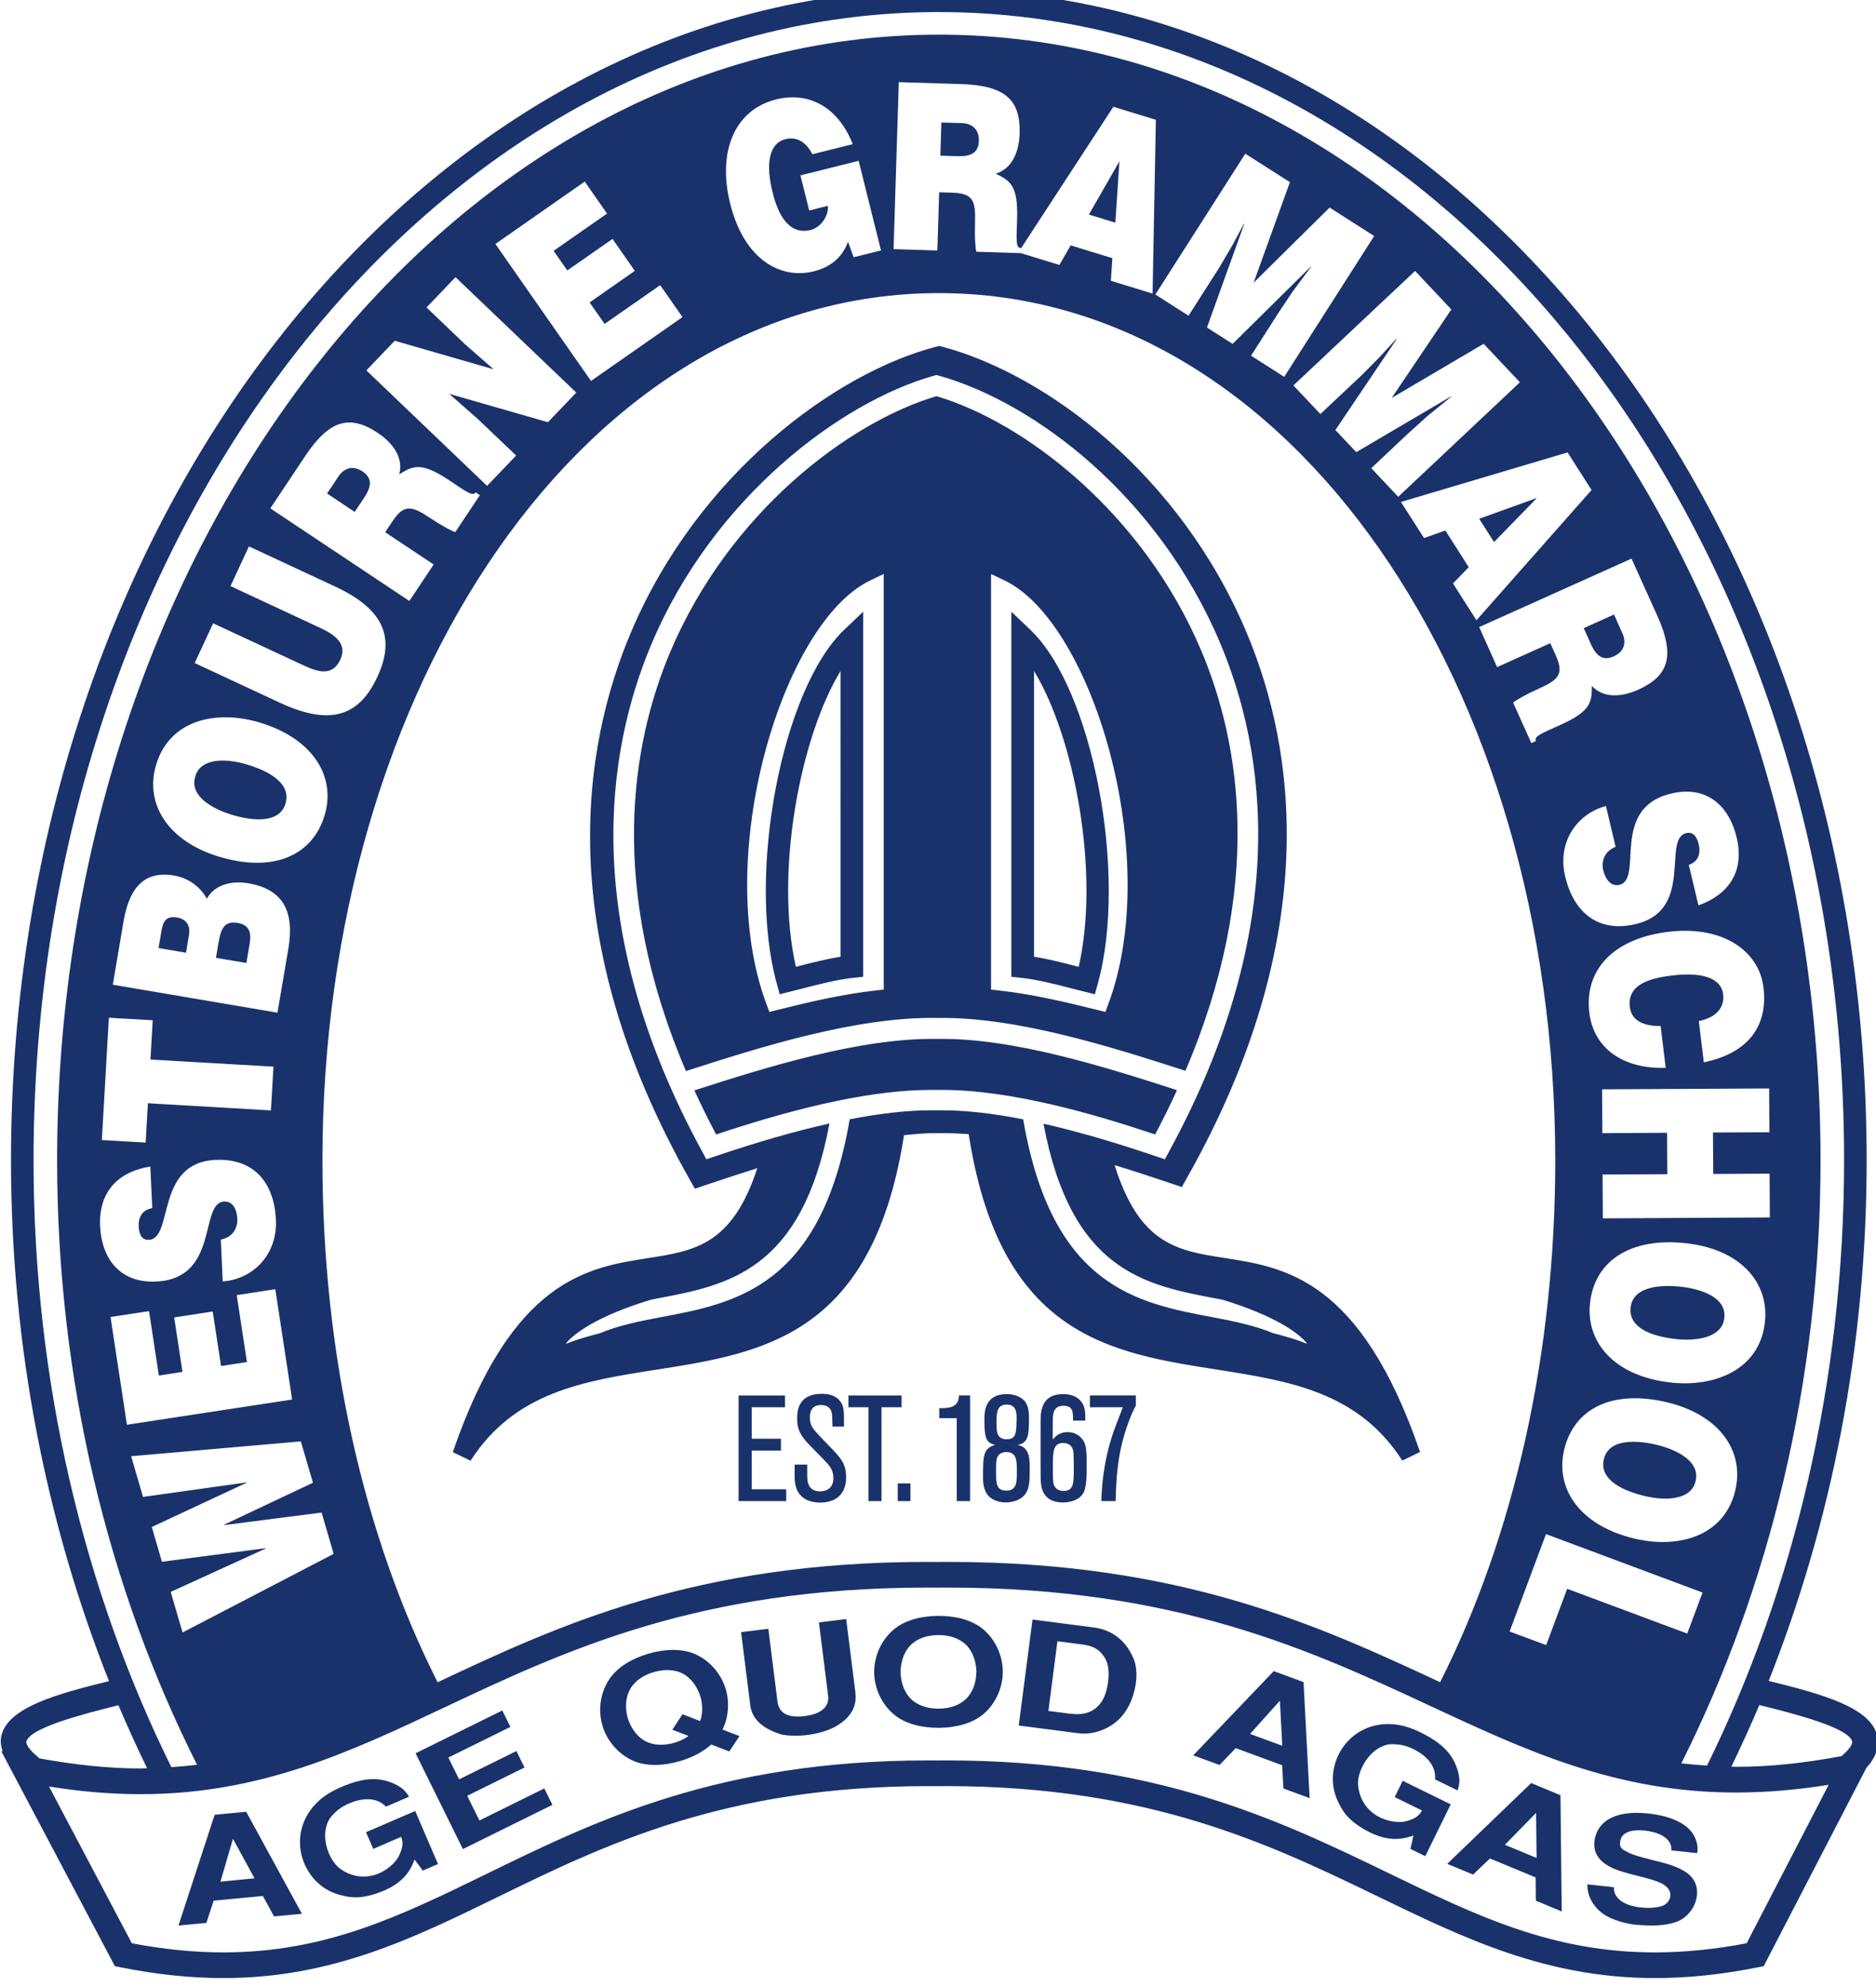 <?xml version="1.0" encoding="UTF-8" standalone="no"?>
<!-- Created with Inkscape (http://www.inkscape.org/) -->

<svg
   width="26.106mm"
   height="27.656mm"
   viewBox="0 0 26.106 27.656"
   version="1.1"
   id="svg811127"
   xmlns="http://www.w3.org/2000/svg"
   xmlns:svg="http://www.w3.org/2000/svg"
   xmlns:rdf="http://www.w3.org/1999/02/22-rdf-syntax-ns#"
   xmlns:cc="http://creativecommons.org/ns#"
   xmlns:dc="http://purl.org/dc/elements/1.1/">
  <defs
     id="defs811121">
    <clipPath
       id="clipPath811155"
       clipPathUnits="userSpaceOnUse">
      <path
         id="path811153"
         d="M 0,694.488 H 518.74 V 0 H 0 Z" />
    </clipPath>
    <clipPath
       id="clipPath811265"
       clipPathUnits="userSpaceOnUse">
      <path
         id="path811263"
         d="M 0,0 H 518.74 V 694.488 H 0 Z" />
    </clipPath>
    <clipPath
       id="clipPath811273"
       clipPathUnits="userSpaceOnUse">
      <path
         id="path811271"
         d="M -9,567.68 H 502.079 V 466.273 H -9 Z" />
    </clipPath>
    <clipPath
       id="clipPath811297"
       clipPathUnits="userSpaceOnUse">
      <path
         id="path811295"
         d="M 0,0 H 518.74 V 694.488 H 0 Z" />
    </clipPath>
    <clipPath
       id="clipPath811305"
       clipPathUnits="userSpaceOnUse">
      <path
         id="path811303"
         d="M 68.118,461.504 H 541.913 V 431.536 H 68.118 Z" />
    </clipPath>
    <clipPath
       id="clipPath811321"
       clipPathUnits="userSpaceOnUse">
      <path
         id="path811319"
         d="M -9,553.449 H 33.819 V 480.504 H -9 Z" />
    </clipPath>
    <clipPath
       id="clipPath811397"
       clipPathUnits="userSpaceOnUse">
      <path
         id="path811395"
         d="m 47.204,579.606 h 74.001 V 658 H 47.204 Z" />
    </clipPath>
    <clipPath
       id="clipPath811421"
       clipPathUnits="userSpaceOnUse">
      <path
         id="path811419"
         d="M 291.037,546.449 H 467.502 V 451.67 H 291.037 Z" />
    </clipPath>
  </defs>
  <g
     id="layer1"
     transform="translate(-168.569,-51.38)">
    <g
       id="g811391"
       transform="matrix(0.353,0,0,-0.353,151.917,283.508)">
      <g
         id="g811393"
         clip-path="url(#clipPath811397)">
        <g
           id="g811399"
           transform="translate(91.142,648.808)">
          <path
             d="m 0,0 -1.043,0.32 1.203,2.1 z m -34.256,-29.185 -1.2,0.203 0.092,0.543 c 0.092,0.542 0.197,0.932 0.764,0.833 0.487,-0.082 0.543,-0.417 0.47,-0.835 z m 54.243,13.001 c 0.164,-0.365 0.085,-0.723 -0.343,-0.915 -0.415,-0.187 -0.684,0.005 -0.901,0.492 l -0.28,0.622 1.194,0.536 z m -56.622,-12.596 -1.085,0.184 0.103,0.599 c 0.061,0.361 0.127,0.692 0.632,0.605 0.379,-0.064 0.526,-0.34 0.468,-0.68 z m 50.978,17.107 2.275,0.819 -1.689,-1.737 z m 7,-36.507 c 0.809,-0.198 1.714,-0.659 1.532,-1.421 -0.155,-0.744 -1.148,-0.806 -2.018,-0.595 -1.061,0.258 -1.774,0.73 -1.598,1.456 0.195,0.804 1.267,0.753 2.084,0.56 m 2.663,5.014 c -0.059,-0.759 -1.036,-0.945 -1.928,-0.843 -1.082,0.126 -1.849,0.504 -1.765,1.248 0.096,0.821 1.162,0.907 1.998,0.811 0.826,-0.093 1.783,-0.438 1.695,-1.216 m -60.279,21.324 c 0.194,0.737 1.19,0.74 2.046,0.48 1.043,-0.314 1.729,-0.828 1.511,-1.544 -0.239,-0.791 -1.305,-0.68 -2.111,-0.437 -0.797,0.241 -1.675,0.753 -1.446,1.501 m 64.9,-38.61 c -1.459,-0.275 -2.831,-0.422 -4.164,-0.422 h -0.004 c -0.061,0 -0.115,0.007 -0.175,0.007 0.383,0.797 0.755,1.602 1.102,2.428 1.355,-0.333 3.544,-0.896 3.661,-1.442 0.018,-0.089 -0.091,-0.292 -0.42,-0.571 m -3.741,-7.379 c -1.267,-0.241 -2.452,-0.359 -3.615,-0.359 -4.05,0 -7.02,1.44 -10.46,3.106 -4.318,2.09 -9.213,4.462 -17.467,4.462 l -0.353,-0.002 -0.36,0.002 c -8.258,0 -13.117,-2.373 -17.405,-4.467 -3.408,-1.663 -6.35,-3.101 -10.385,-3.101 -1.161,0 -2.345,0.118 -3.612,0.359 l -3.266,6.18 c 1.256,-0.202 2.448,-0.301 3.621,-0.301 4.722,0 8.254,1.667 11.994,3.431 4.683,2.209 9.99,4.712 18.994,4.712 l 0.419,-0.001 0.415,0.001 c 8.993,0 14.324,-2.484 19.025,-4.673 3.759,-1.753 7.308,-3.405 12.03,-3.405 h 0.002 c 1.185,0 2.391,0.101 3.657,0.304 z m -67.814,7.95 c 0.117,0.541 2.271,1.099 3.629,1.434 0.355,-0.845 0.733,-1.669 1.127,-2.481 -0.082,-0.002 -0.159,-0.011 -0.244,-0.011 -1.284,0 -2.609,0.143 -4.011,0.399 l 0.006,0.01 c -0.408,0.322 -0.529,0.552 -0.507,0.649 m 59.904,8.181 6.172,-2.304 -0.604,-1.617 -4.733,1.765 -0.827,-2.219 -1.442,0.535 z m -2.74,36.027 -0.926,1.449 0.622,0.641 -0.923,1.448 -0.839,-0.299 -0.912,1.423 6.569,1.953 0.946,-1.481 z m 6.379,-2.737 c -0.691,-0.312 -1.387,-0.329 -1.83,0.146 -0.004,-0.612 -0.015,-0.986 -1.227,-1.529 -0.784,-0.355 -1.062,-0.455 -0.978,-0.641 l -0.181,-0.083 -0.719,1.596 c 0.116,0.1 0.484,0.313 1.017,0.553 0.783,0.352 0.993,0.574 0.665,1.309 l -0.216,0.481 -2.097,-0.943 -0.706,1.578 6.005,2.699 1.024,-2.269 c 0.719,-1.601 0.41,-2.372 -0.757,-2.897 m 2.371,-8.504 -0.38,1.594 c 0.217,0.081 0.327,0.205 0.38,0.347 0.05,0.141 0.05,0.298 0.011,0.462 -0.087,0.371 -0.26,0.5 -0.492,0.446 -0.961,-0.227 0.336,-3.034 -1.994,-3.587 -1.488,-0.354 -2.443,0.467 -2.778,1.875 -0.323,1.353 0.456,2.47 1.606,2.78 l 0.381,-1.608 c -0.223,-0.092 -0.368,-0.233 -0.442,-0.4 -0.075,-0.16 -0.085,-0.35 -0.047,-0.514 0.1,-0.419 0.337,-0.658 0.639,-0.587 0.969,0.232 -0.398,3.02 2.049,3.602 1.364,0.324 2.27,-0.454 2.574,-1.735 0.34,-1.424 -0.414,-2.289 -1.507,-2.675 m 0.212,-6.187 -0.197,1.627 c 0.674,0.132 1.023,0.523 0.959,1.059 -0.074,0.603 -0.762,0.89 -2.023,0.735 -0.918,-0.11 -1.762,-0.374 -1.656,-1.244 0.067,-0.554 0.581,-0.757 1.215,-0.746 l 0.199,-1.649 c -1.708,-0.053 -2.842,0.791 -3.01,2.171 -0.208,1.729 0.992,2.935 3.116,3.191 2.116,0.258 3.572,-0.732 3.748,-2.192 0.195,-1.598 -0.687,-2.612 -2.351,-2.952 m 1.237,-16.892 c -0.443,-1.827 -2.296,-2.291 -3.984,-1.881 -2.18,0.526 -3.123,1.999 -2.755,3.513 0.388,1.607 1.891,2.379 4.072,1.852 2.008,-0.485 3.052,-1.89 2.667,-3.484 m -2.552,4.27 c -2.226,0.252 -3.343,1.595 -3.17,3.144 0.188,1.643 1.583,2.597 3.812,2.342 2.052,-0.232 3.264,-1.497 3.079,-3.125 -0.212,-1.868 -1.992,-2.558 -3.721,-2.361 m 1.687,8.221 2.221,0.011 0.009,-1.726 -6.583,-0.036 -0.011,1.728 2.552,0.013 -0.01,1.632 -2.551,-0.014 -0.009,1.728 6.585,0.034 0.01,-1.727 -2.225,-0.009 z m -9.051,32.727 1.429,-1.518 -4.797,-4.514 -1.062,1.129 1.465,1.379 0.762,0.687 0.925,0.751 -0.009,0.011 -3.735,-2.198 -0.823,0.873 2.421,3.595 -0.01,0.01 -0.656,-0.717 -0.721,-0.729 -1.625,-1.528 -1.064,1.127 4.797,4.514 1.429,-1.519 -2.352,-3.489 z m -6.072,5.37 1.756,-1.121 -3.546,-5.552 -1.307,0.834 1.084,1.696 0.57,0.853 0.713,0.955 -0.013,0.006 -3.082,-3.045 -1.011,0.646 1.468,4.08 L 5.066,-0.047 4.605,-0.904 4.086,-1.787 2.884,-3.667 1.577,-2.832 5.122,2.719 6.881,1.598 5.451,-2.365 Z M -3.873,0.159 C -3.9,-0.702 -3.932,-0.992 -3.726,-0.999 l -10e-4,-0.025 3.648,5.594 1.676,-0.515 -0.13,-6.85 -1.645,0.504 0.06,0.891 -1.644,0.506 -0.443,-0.772 -1.529,0.468 v -0.003 l -1.747,0.055 c -0.039,0.147 -0.069,0.571 -0.051,1.156 0.026,0.858 -0.082,1.146 -0.886,1.171 l -0.528,0.017 -0.071,-2.295 -1.727,0.054 0.207,6.583 2.488,-0.078 C -4.294,5.407 -3.734,4.793 -3.774,3.513 -3.799,2.755 -4.091,2.123 -4.712,1.932 -4.163,1.659 -3.833,1.482 -3.873,0.159 m -9.635,1.018 c 0.226,-0.905 0.659,-1.676 1.503,-1.464 0.34,0.085 0.701,0.486 0.675,0.953 l -0.739,-0.187 -0.346,1.385 2.295,0.574 0.881,-3.533 -1.078,-0.268 -0.223,0.611 c -0.174,-0.476 -0.543,-0.965 -1.344,-1.166 -1.306,-0.324 -2.742,0.44 -3.3,2.666 -0.508,2.042 0.163,3.7 1.817,4.112 1.23,0.306 2.415,-0.244 3.014,-1.765 l -1.591,-0.397 c -0.252,0.495 -0.628,0.702 -1.061,0.594 -0.659,-0.165 -0.786,-0.989 -0.503,-2.115 m -17.75,-38.139 c 0,18.659 10.352,34.185 24.299,34.185 13.936,0 24.3,-15.526 24.3,-34.185 0,-7.653 -1.625,-14.794 -4.538,-20.576 -4.785,2.229 -10.216,4.742 -19.397,4.742 l -0.415,-0.003 -0.419,0.003 c -9.144,0 -14.545,-2.508 -19.29,-4.745 -2.916,5.782 -4.54,12.925 -4.54,20.579 m -6.836,-5.949 0.387,-2.538 0.932,0.144 -0.327,2.147 1.518,0.233 0.329,-2.148 1.021,0.155 -0.403,2.639 1.521,0.233 0.663,-4.349 -6.512,-0.994 -0.647,4.248 z m 0.051,5.7 0.076,-1.64 c -0.226,-0.037 -0.358,-0.139 -0.435,-0.269 -0.078,-0.126 -0.107,-0.282 -0.1,-0.451 0.019,-0.379 0.163,-0.54 0.401,-0.529 0.986,0.044 0.237,3.043 2.63,3.152 1.526,0.068 2.312,-0.911 2.379,-2.361 0.062,-1.387 -0.91,-2.34 -2.097,-2.431 l -0.075,1.652 c 0.236,0.048 0.407,0.156 0.509,0.308 0.103,0.145 0.149,0.328 0.142,0.497 -0.02,0.432 -0.206,0.708 -0.518,0.694 -0.996,-0.046 -0.172,-3.039 -2.685,-3.155 -1.398,-0.064 -2.145,0.868 -2.206,2.186 -0.067,1.461 0.834,2.17 1.979,2.347 m 0.094,5.769 -0.089,-1.549 4.85,-0.281 -0.101,-1.725 -4.85,0.282 -0.087,-1.55 -1.728,0.1 0.277,4.821 z m 0.837,5.705 c 0.669,-0.112 1.096,-0.543 1.299,-0.917 0.279,0.53 0.934,0.731 1.637,0.61 1.452,-0.245 1.805,-1.22 1.576,-2.569 l -0.431,-2.531 -6.492,1.103 0.422,2.483 c 0.199,1.168 0.7,2.042 1.989,1.821 m 3.387,6.029 c 2.146,-0.651 3.003,-2.174 2.551,-3.663 -0.481,-1.585 -2.027,-2.271 -4.171,-1.62 -1.979,0.6 -2.941,2.063 -2.466,3.631 0.547,1.801 2.422,2.156 4.086,1.652 m 4.649,11.42 c 0.631,-0.422 1.014,-1.003 0.846,-1.632 0.523,0.322 0.846,0.511 1.95,-0.224 0.716,-0.478 0.948,-0.658 1.062,-0.486 l 0.167,-0.113 -0.971,-1.457 c -0.145,0.046 -0.519,0.243 -1.007,0.568 -0.714,0.475 -1.017,0.535 -1.462,-0.132 l -0.293,-0.44 1.911,-1.272 -0.958,-1.438 -5.481,3.651 1.38,2.071 c 0.975,1.462 1.789,1.613 2.856,0.904 m 7.471,6.404 1.783,1.243 0.878,-1.259 -1.782,-1.245 0.592,-0.846 2.19,1.527 0.88,-1.258 -3.606,-2.518 -3.77,5.4 3.523,2.46 0.878,-1.262 -2.106,-1.469 z m -4.035,-2.906 -1.514,1.447 1.142,1.195 4.761,-4.55 -1.117,-1.169 -3.892,1.119 1.128,-0.992 1.51,-1.44 -1.145,-1.196 -4.759,4.552 1.118,1.169 3.897,-1.125 z m -5.669,-11.202 -3.574,1.665 0.728,1.565 3.375,-1.572 c 1.917,-0.89 2.422,-1.991 1.685,-3.576 -0.688,-1.479 -1.776,-1.976 -3.833,-1.018 l -3.366,1.568 0.728,1.566 3.574,-1.663 c 0.588,-0.275 1.137,-0.418 1.438,0.227 0.262,0.564 -0.109,0.939 -0.755,1.238 m -2.193,-36.264 -4.084,-0.535 -0.398,1.372 3.732,1.741 -0.006,0.014 -4.073,-0.57 -0.468,1.604 6.69,0.585 0.477,-1.631 -3.504,-1.654 0.006,-0.015 3.839,0.494 0.475,-1.628 -5.956,-3.099 -0.467,1.6 3.741,1.708 z m -9.144,15.293 c 0,24.961 16.008,45.266 35.687,45.266 19.678,0 35.687,-20.305 35.687,-45.266 0,-8.759 -1.992,-16.927 -5.402,-23.862 -0.344,0.02 -0.683,0.049 -1.014,0.088 3.461,6.897 5.488,15.056 5.488,23.774 0,24.285 -15.563,44.375 -34.759,44.375 -19.197,0 -34.758,-20.09 -34.758,-44.375 0,-8.742 2.038,-16.92 5.516,-23.83 -0.332,-0.04 -0.669,-0.073 -1.013,-0.095 -3.429,6.949 -5.432,15.14 -5.432,23.925 m 72.683,-22.702 c -0.245,1.128 -2.165,1.656 -4.281,2.178 2.456,6.188 3.862,13.146 3.862,20.524 0,25.449 -16.409,46.155 -36.577,46.155 -20.167,0 -36.576,-20.706 -36.576,-46.155 0,-7.381 1.407,-14.343 3.863,-20.533 -2.101,-0.517 -4.001,-1.046 -4.246,-2.169 -0.043,-0.202 -0.012,-0.405 0.053,-0.607 l -0.052,0.011 4.476,-8.47 0.235,-0.049 c 1.425,-0.284 2.749,-0.422 4.047,-0.422 4.269,0 7.456,1.556 10.83,3.204 4.188,2.045 8.936,4.363 16.96,4.363 l 0.36,-0.002 0.353,0.002 c 8.021,0 12.805,-2.317 17.025,-4.36 3.406,-1.649 6.621,-3.207 10.902,-3.207 1.302,0 2.627,0.138 4.051,0.422 l 0.239,0.049 4.042,7.808 c 0.377,0.419 0.524,0.84 0.434,1.258 m -59.711,49.856 c 0.382,-0.255 0.36,-0.583 0.065,-1.028 l -0.378,-0.566 -1.088,0.726 0.446,0.669 c 0.224,0.336 0.57,0.456 0.955,0.199 M -5.381,3.217 C -5.398,2.759 -5.685,2.604 -6.22,2.621 l -0.679,0.021 0.04,1.306 0.805,-0.023 C -5.65,3.912 -5.366,3.682 -5.381,3.217 m 6.189,-49.834 c 0,-0.042 -0.047,-0.089 -0.059,-0.123 -0.106,-0.22 -0.142,-0.313 -0.218,-0.515 -0.461,-1.226 -0.496,-2.276 -0.519,-3.144 h -0.567 c 0.018,0.442 0.054,1.486 0.484,2.738 0.047,0.135 0.307,0.808 0.365,0.961 h -1.297 v 0.467 h 1.811 z m -2.458,-1.888 c -0.006,0.089 -0.036,0.396 -0.407,0.396 -0.407,0 -0.407,-0.344 -0.407,-0.98 0,-0.177 0,-0.448 0.017,-0.579 0.018,-0.077 0.06,-0.33 0.408,-0.33 0.401,0 0.401,0.307 0.401,0.915 0,0.105 -0.006,0.495 -0.012,0.578 m -1.298,0.943 c 0,0.515 0,0.573 0.036,0.733 0.041,0.212 0.176,0.648 0.849,0.648 0.265,0 0.531,-0.07 0.702,-0.277 0.177,-0.206 0.177,-0.442 0.177,-0.767 h -0.483 c 0,0.342 0,0.584 -0.384,0.584 -0.313,0 -0.372,-0.218 -0.39,-0.289 -0.029,-0.123 -0.029,-0.295 -0.029,-0.731 v -0.313 c 0.095,0.111 0.253,0.295 0.584,0.295 0.183,0 0.383,-0.059 0.537,-0.224 0.189,-0.194 0.219,-0.408 0.219,-1.075 0,-0.353 0,-0.878 -0.131,-1.102 -0.165,-0.273 -0.489,-0.372 -0.808,-0.372 -0.142,0 -0.737,0 -0.85,0.648 -0.029,0.178 -0.029,0.431 -0.029,0.738 z m -1.331,0.969 c -0.371,0 -0.407,-0.295 -0.407,-0.678 0,-0.396 0,-0.691 0.413,-0.691 0.361,0 0.366,0.271 0.378,0.719 0.006,0.283 0.018,0.65 -0.384,0.65 m -0.017,-1.872 c -0.065,0 -0.171,-0.01 -0.259,-0.076 -0.148,-0.118 -0.148,-0.277 -0.148,-0.713 0,-0.431 0,-0.732 0.407,-0.732 0.413,0 0.413,0.342 0.413,0.756 0,0.412 0,0.765 -0.413,0.765 m 0.554,0.307 c -0.035,-0.012 -0.088,-0.016 -0.112,-0.022 0.019,-0.006 0.083,-0.024 0.131,-0.042 0.347,-0.154 0.347,-0.537 0.347,-0.927 0,-0.33 0,-0.596 -0.094,-0.832 -0.189,-0.465 -0.791,-0.471 -0.844,-0.471 -0.366,0 -0.608,0.153 -0.72,0.295 -0.141,0.176 -0.183,0.436 -0.183,0.666 0,0.873 0,1.169 0.484,1.311 -0.378,0.064 -0.43,0.311 -0.43,0.99 0,0.29 0.006,1.009 0.878,1.009 0.378,0 0.614,-0.153 0.726,-0.295 0.154,-0.206 0.154,-0.501 0.154,-0.678 0,-0.608 -0.036,-0.897 -0.337,-1.004 m -1.985,-2.241 h -0.525 v 3.269 h -0.69 v 0.394 c 0.342,0 0.773,0 0.773,0.503 h 0.442 z m -2.351,0 h -0.501 v 0.697 h 0.501 z m -1.141,0 h -0.514 v 3.699 h -0.79 v 0.467 h 2.095 V -46.7 h -0.791 z m -3.425,1.439 h 0.496 c 0,-0.436 0,-0.484 0.005,-0.561 0.006,-0.105 0.042,-0.495 0.502,-0.495 0.166,0 0.525,0.065 0.525,0.519 0,0.331 -0.147,0.495 -0.384,0.738 l -0.566,0.579 c -0.395,0.406 -0.478,0.66 -0.478,1.038 0,0.23 0,0.973 0.968,0.973 0.213,0 0.572,-0.036 0.761,-0.341 0.118,-0.196 0.118,-0.337 0.118,-0.951 h -0.454 c -0.012,0.396 -0.012,0.436 -0.024,0.513 -0.012,0.077 -0.064,0.337 -0.431,0.337 -0.436,0 -0.436,-0.378 -0.436,-0.496 0,-0.312 0.112,-0.437 0.407,-0.75 l 0.525,-0.547 c 0.342,-0.368 0.496,-0.58 0.496,-1.057 0,-0.886 -0.697,-0.997 -1.009,-0.997 -0.402,0 -0.614,0.135 -0.697,0.206 -0.265,0.206 -0.324,0.519 -0.324,0.832 z m -0.332,-1.439 h -1.877 v 4.166 h 1.829 V -46.7 h -1.31 v -1.24 h 1.151 v -0.47 h -1.151 v -1.523 h 1.358 z m 12.7,19.598 -0.117,-0.314 -0.326,0.081 c -1.242,0.313 -2.567,0.62 -3.847,0.763 l -0.335,0.038 v 16.384 l 0.539,-0.259 c 3.452,-1.654 6.246,-10.897 4.086,-16.693 m -8.856,0.568 -0.333,-0.038 c -1.278,-0.142 -2.606,-0.45 -3.849,-0.763 l -0.326,-0.081 -0.117,0.314 c -2.158,5.797 0.635,15.039 4.087,16.693 l 0.538,0.259 z m 12.529,13.335 c -2.31,5.487 -7.009,9.043 -10.448,10.058 -3.46,-1.021 -8.185,-4.592 -10.505,-10.103 -1.509,-3.586 -2.482,-9.224 0.628,-16.503 2.895,0.935 6.745,2.156 9.909,2.094 3.085,0.051 6.782,-1.115 9.781,-2.083 3.118,7.297 2.146,12.945 0.635,16.537 m -4.842,-12.439 -0.053,0.014 c -0.558,0.145 -1.132,0.292 -1.709,0.386 v 11.263 c 1.576,-2.576 2.614,-7.918 1.762,-11.663 m -1.9,13.281 -0.756,0.72 v -14.392 l 0.398,-0.043 c 0.647,-0.072 1.295,-0.24 1.982,-0.417 l 0.913,-0.231 0.116,0.419 c 1.19,4.305 -0.199,11.602 -2.653,13.944 m -7.488,-12.882 c -0.578,-0.093 -1.153,-0.241 -1.713,-0.385 l -0.048,-0.013 c -0.851,3.742 0.184,9.084 1.761,11.662 z m -2.514,-1.061 0.115,-0.419 0.909,0.229 c 0.689,0.178 1.338,0.346 1.985,0.418 l 0.398,0.043 v 14.393 l -0.755,-0.72 c -2.455,-2.343 -3.843,-9.641 -2.652,-13.944 M 7.531,-44.191 c -0.336,0.149 -0.803,0.279 -1.326,0.418 -0.711,0.294 -1.517,0.463 -2.365,0.623 -2.973,0.557 -6.34,1.192 -7.474,7.802 -1.094,0.215 -2.187,0.356 -3.201,0.356 l -0.207,-0.002 -0.222,0.002 c -0.935,0 -2.005,-0.122 -3.209,-0.355 -1.132,-6.616 -4.501,-7.251 -7.474,-7.807 -0.851,-0.16 -1.661,-0.329 -2.375,-0.627 -0.501,-0.133 -0.957,-0.26 -1.317,-0.415 l -0.015,0.019 c 0.32,0.388 1.224,1.07 3.333,1.714 0.08,0.015 0.156,0.031 0.235,0.048 2.819,0.527 5.726,1.088 6.815,6.903 -1.345,-0.302 -2.846,-0.731 -4.531,-1.303 l -0.321,-0.109 -0.161,0.297 c -4.864,8.924 -3.778,15.799 -2.012,19.995 2.448,5.814 7.488,9.569 11.135,10.597 l 0.11,0.03 0.108,-0.03 c 3.749,-1.057 8.629,-4.73 11.08,-10.552 1.769,-4.202 2.854,-11.09 -2.025,-20.04 l -0.161,-0.297 -0.321,0.109 c -1.257,0.426 -2.838,0.925 -4.464,1.295 1.092,-5.805 3.997,-6.365 6.812,-6.893 0.086,-0.016 0.167,-0.033 0.251,-0.048 2.1,-0.643 3,-1.323 3.318,-1.711 z m -3.216,3.375 c -1.874,0.291 -3.361,0.531 -4.345,3.662 0.756,-0.231 1.514,-0.479 2.264,-0.733 l 0.386,-0.131 0.2,0.356 c 5.397,9.555 4.262,16.96 2.359,21.489 -2.641,6.284 -7.927,10.194 -11.995,11.282 l -0.124,0.032 -0.126,-0.032 c -3.917,-1.009 -9.349,-4.955 -12.018,-11.23 -1.941,-4.564 -3.115,-12.017 2.308,-21.609 l 0.2,-0.355 0.386,0.132 c 0.592,0.2 1.312,0.438 2.074,0.678 -0.985,-3.018 -2.457,-3.257 -4.307,-3.545 -2.384,-0.371 -5.35,-0.833 -7.696,-7.648 l 0.7,-0.338 c 1.746,2.714 4.459,3.14 7.333,3.589 4.156,0.652 8.455,1.325 9.726,9.063 l 0.03,0.18 c 0.402,0.041 0.806,0.08 1.185,0.08 h 0.214 0.206 c 0.308,0 0.624,-0.015 0.943,-0.039 l 0.035,-0.215 c 1.271,-7.738 5.569,-8.412 9.727,-9.063 2.873,-0.451 5.586,-0.875 7.332,-3.591 l 0.699,0.34 c -2.344,6.814 -5.312,7.275 -7.696,7.646 m -11.579,6.627 c -2.157,0 -4.933,-0.575 -8.474,-1.756 -0.314,0.59 -0.597,1.168 -0.858,1.737 2.831,0.914 6.565,2.083 9.577,2.029 2.942,0.05 6.523,-1.073 9.448,-2.019 -0.263,-0.574 -0.545,-1.154 -0.862,-1.747 -2.344,0.785 -5.635,1.756 -8.402,1.756 l -0.207,-0.002 z m 28.171,-29.203 c -0.524,0.06 -0.925,-0.042 -0.998,-0.383 -0.06,-0.283 0.056,-0.356 0.284,-0.456 0.113,-0.116 1.092,-0.345 1.289,-0.396 0.283,-0.07 0.89,-0.24 1.189,-0.547 0.552,-0.568 0.166,-1.532 -0.525,-1.801 -0.468,-0.185 -1.085,-0.175 -1.667,-0.121 -0.267,0.023 -0.89,0.166 -1.255,0.429 -0.439,0.321 -0.624,0.759 -0.617,1.159 l 1.047,-0.111 c -0.009,-0.109 0.014,-0.286 0.177,-0.453 0.216,-0.225 0.598,-0.326 0.957,-0.354 0.361,-0.032 0.707,0.019 0.855,0.107 0.247,0.149 0.334,0.47 0.097,0.703 -0.314,0.325 -1.349,0.437 -2.004,0.693 -0.551,0.213 -0.983,0.592 -0.826,1.259 0.159,0.658 0.814,1.086 2.09,0.95 0.281,-0.028 1.256,-0.148 1.71,-0.72 0.245,-0.311 0.275,-0.707 0.217,-0.843 l -1.013,0.109 c 0.049,0.337 -0.268,0.685 -1.007,0.776 m -5.549,-0.557 1.227,1.26 0.02,-1.778 z m 1.035,2.435 -3.31,-3.185 1.02,-0.424 0.664,0.636 1.8,-0.747 0.01,-0.917 1.019,-0.425 -0.05,4.582 z m -3.172,-0.84 -1.004,-2.043 -0.584,0.287 0.117,0.528 c -0.34,-0.116 -0.926,-0.311 -1.84,0.187 -0.838,0.456 -0.998,0.884 -1.136,1.157 -0.677,1.395 0.42,3.255 2.283,3.031 0.225,-0.028 0.56,-0.106 0.968,-0.308 0.445,-0.22 1.05,-0.562 1.344,-1.175 0.326,-0.694 0.142,-1.023 0.12,-1.114 l -0.888,0.435 c 0.053,0.533 -0.341,0.94 -0.848,1.191 -0.323,0.159 -0.591,0.204 -0.936,0.194 -0.791,-0.108 -1.297,-1.058 -1.249,-1.615 0.034,-0.402 0.227,-0.895 0.75,-1.209 0.319,-0.19 0.831,-0.324 1.246,-0.183 0.38,0.119 0.465,0.295 0.523,0.396 l -1.075,0.526 0.315,0.644 z m -7.91,2.776 1.174,1.31 0.095,-1.776 z m 0.933,2.477 -3.174,-3.321 1.037,-0.38 0.638,0.664 1.831,-0.674 0.047,-0.915 1.036,-0.382 -0.241,4.576 z M -0.284,-57.5 c -0.037,-0.343 -0.153,-0.68 -0.3,-0.864 -0.29,-0.383 -0.702,-0.481 -1.197,-0.417 l -0.859,0.11 0.356,2.747 0.966,-0.125 c 0.387,-0.052 0.658,-0.151 0.888,-0.506 0.159,-0.237 0.192,-0.596 0.146,-0.945 m -0.555,2.118 -2.427,0.315 -0.543,-4.179 2.355,-0.305 c 0.545,-0.072 1.17,0.139 1.586,0.542 0.284,0.264 0.586,0.749 0.681,1.476 0.055,0.432 -0.025,0.773 -0.11,0.957 -0.358,0.829 -1.005,1.123 -1.542,1.194 m -5.159,-2.91 c -0.273,-0.204 -0.619,-0.286 -0.967,-0.289 -0.345,-0.002 -0.691,0.076 -0.968,0.277 -0.35,0.253 -0.524,0.708 -0.535,1.165 0.006,0.454 0.176,0.912 0.52,1.17 0.271,0.203 0.62,0.286 0.965,0.288 0.348,0.004 0.694,-0.076 0.97,-0.277 0.349,-0.252 0.525,-0.706 0.536,-1.164 -0.006,-0.456 -0.176,-0.914 -0.521,-1.17 m -0.988,3.369 c -0.671,-0.005 -1.313,-0.171 -1.751,-0.538 -0.49,-0.412 -0.774,-1.049 -0.77,-1.685 0.003,-0.637 0.297,-1.27 0.793,-1.676 0.44,-0.362 1.083,-0.517 1.755,-0.515 0.671,0.005 1.313,0.17 1.752,0.536 0.489,0.414 0.773,1.051 0.769,1.686 -0.004,0.636 -0.295,1.269 -0.79,1.678 -0.441,0.361 -1.088,0.518 -1.758,0.514 m -3.263,-3.01 c 0.046,-0.364 0,-0.93 -0.825,-1.377 -0.308,-0.154 -0.68,-0.259 -1.044,-0.306 -0.367,-0.046 -0.733,-0.04 -1.03,0.012 -0.915,0.274 -1.191,0.739 -1.244,1.153 l -0.362,2.885 1.074,0.133 0.364,-2.895 c 0.047,-0.262 0.2,-0.655 1.072,-0.546 0.854,0.106 0.953,0.534 0.921,0.798 l -0.362,2.893 1.074,0.135 z m -6.12,-1.137 -0.694,0.269 -0.401,-0.612 0.634,-0.243 c -0.159,-0.124 -0.351,-0.21 -0.552,-0.269 -0.333,-0.096 -0.688,-0.117 -1.008,10e-4 -0.404,0.147 -0.698,0.536 -0.835,0.972 -0.118,0.441 -0.082,0.927 0.18,1.268 0.206,0.271 0.515,0.446 0.848,0.543 0.334,0.098 0.691,0.118 1.01,0 0.404,-0.146 0.698,-0.536 0.832,-0.972 0.086,-0.319 0.096,-0.658 -0.014,-0.957 m 1.012,1.248 c -0.178,0.61 -0.632,1.141 -1.22,1.396 -0.525,0.224 -1.188,0.2 -1.831,0.011 -0.645,-0.187 -1.217,-0.524 -1.537,-0.998 -0.358,-0.532 -0.457,-1.22 -0.277,-1.831 0.178,-0.61 0.635,-1.138 1.22,-1.394 0.525,-0.226 1.187,-0.202 1.833,-0.012 0.47,0.137 0.904,0.354 1.237,0.655 l 0.712,-0.273 0.402,0.606 -0.668,0.255 c 0.232,0.483 0.283,1.064 0.129,1.585 m -7.155,-3.903 0.319,-0.649 -3.528,-1.743 -1.865,3.776 3.418,1.688 0.32,-0.648 -2.447,-1.208 0.425,-0.859 2.259,1.115 0.319,-0.648 -2.259,-1.115 0.482,-0.974 z m -5.09,-0.891 0.9,-2.091 -0.598,-0.258 -0.326,0.431 c -0.132,-0.332 -0.366,-0.906 -1.338,-1.275 -0.893,-0.34 -1.321,-0.183 -1.619,-0.111 -1.497,0.393 -2.199,2.439 -0.819,3.705 0.17,0.156 0.446,0.354 0.864,0.535 0.457,0.196 1.11,0.436 1.767,0.259 0.74,-0.202 0.869,-0.557 0.925,-0.632 l -0.908,-0.392 c -0.372,0.387 -0.937,0.35 -1.454,0.128 -0.333,-0.143 -0.541,-0.315 -0.755,-0.585 -0.436,-0.67 -0.043,-1.673 0.412,-1.997 0.329,-0.236 0.829,-0.411 1.408,-0.22 0.349,0.121 0.785,0.422 0.946,0.833 0.159,0.363 0.08,0.543 0.042,0.652 l -1.1,-0.476 -0.285,0.658 z m -7.676,-2.785 0.492,1.69 0.851,-1.56 z m -0.23,2.637 -1.426,-4.367 1.1,0.103 0.287,0.877 1.941,0.185 0.44,-0.805 1.099,0.103 -2.197,4.022 z"
             style="fill:#1a326c;fill-opacity:1;fill-rule:nonzero;stroke:none"
             id="path811401" />
        </g>
      </g>
    </g>
  </g>
</svg>
